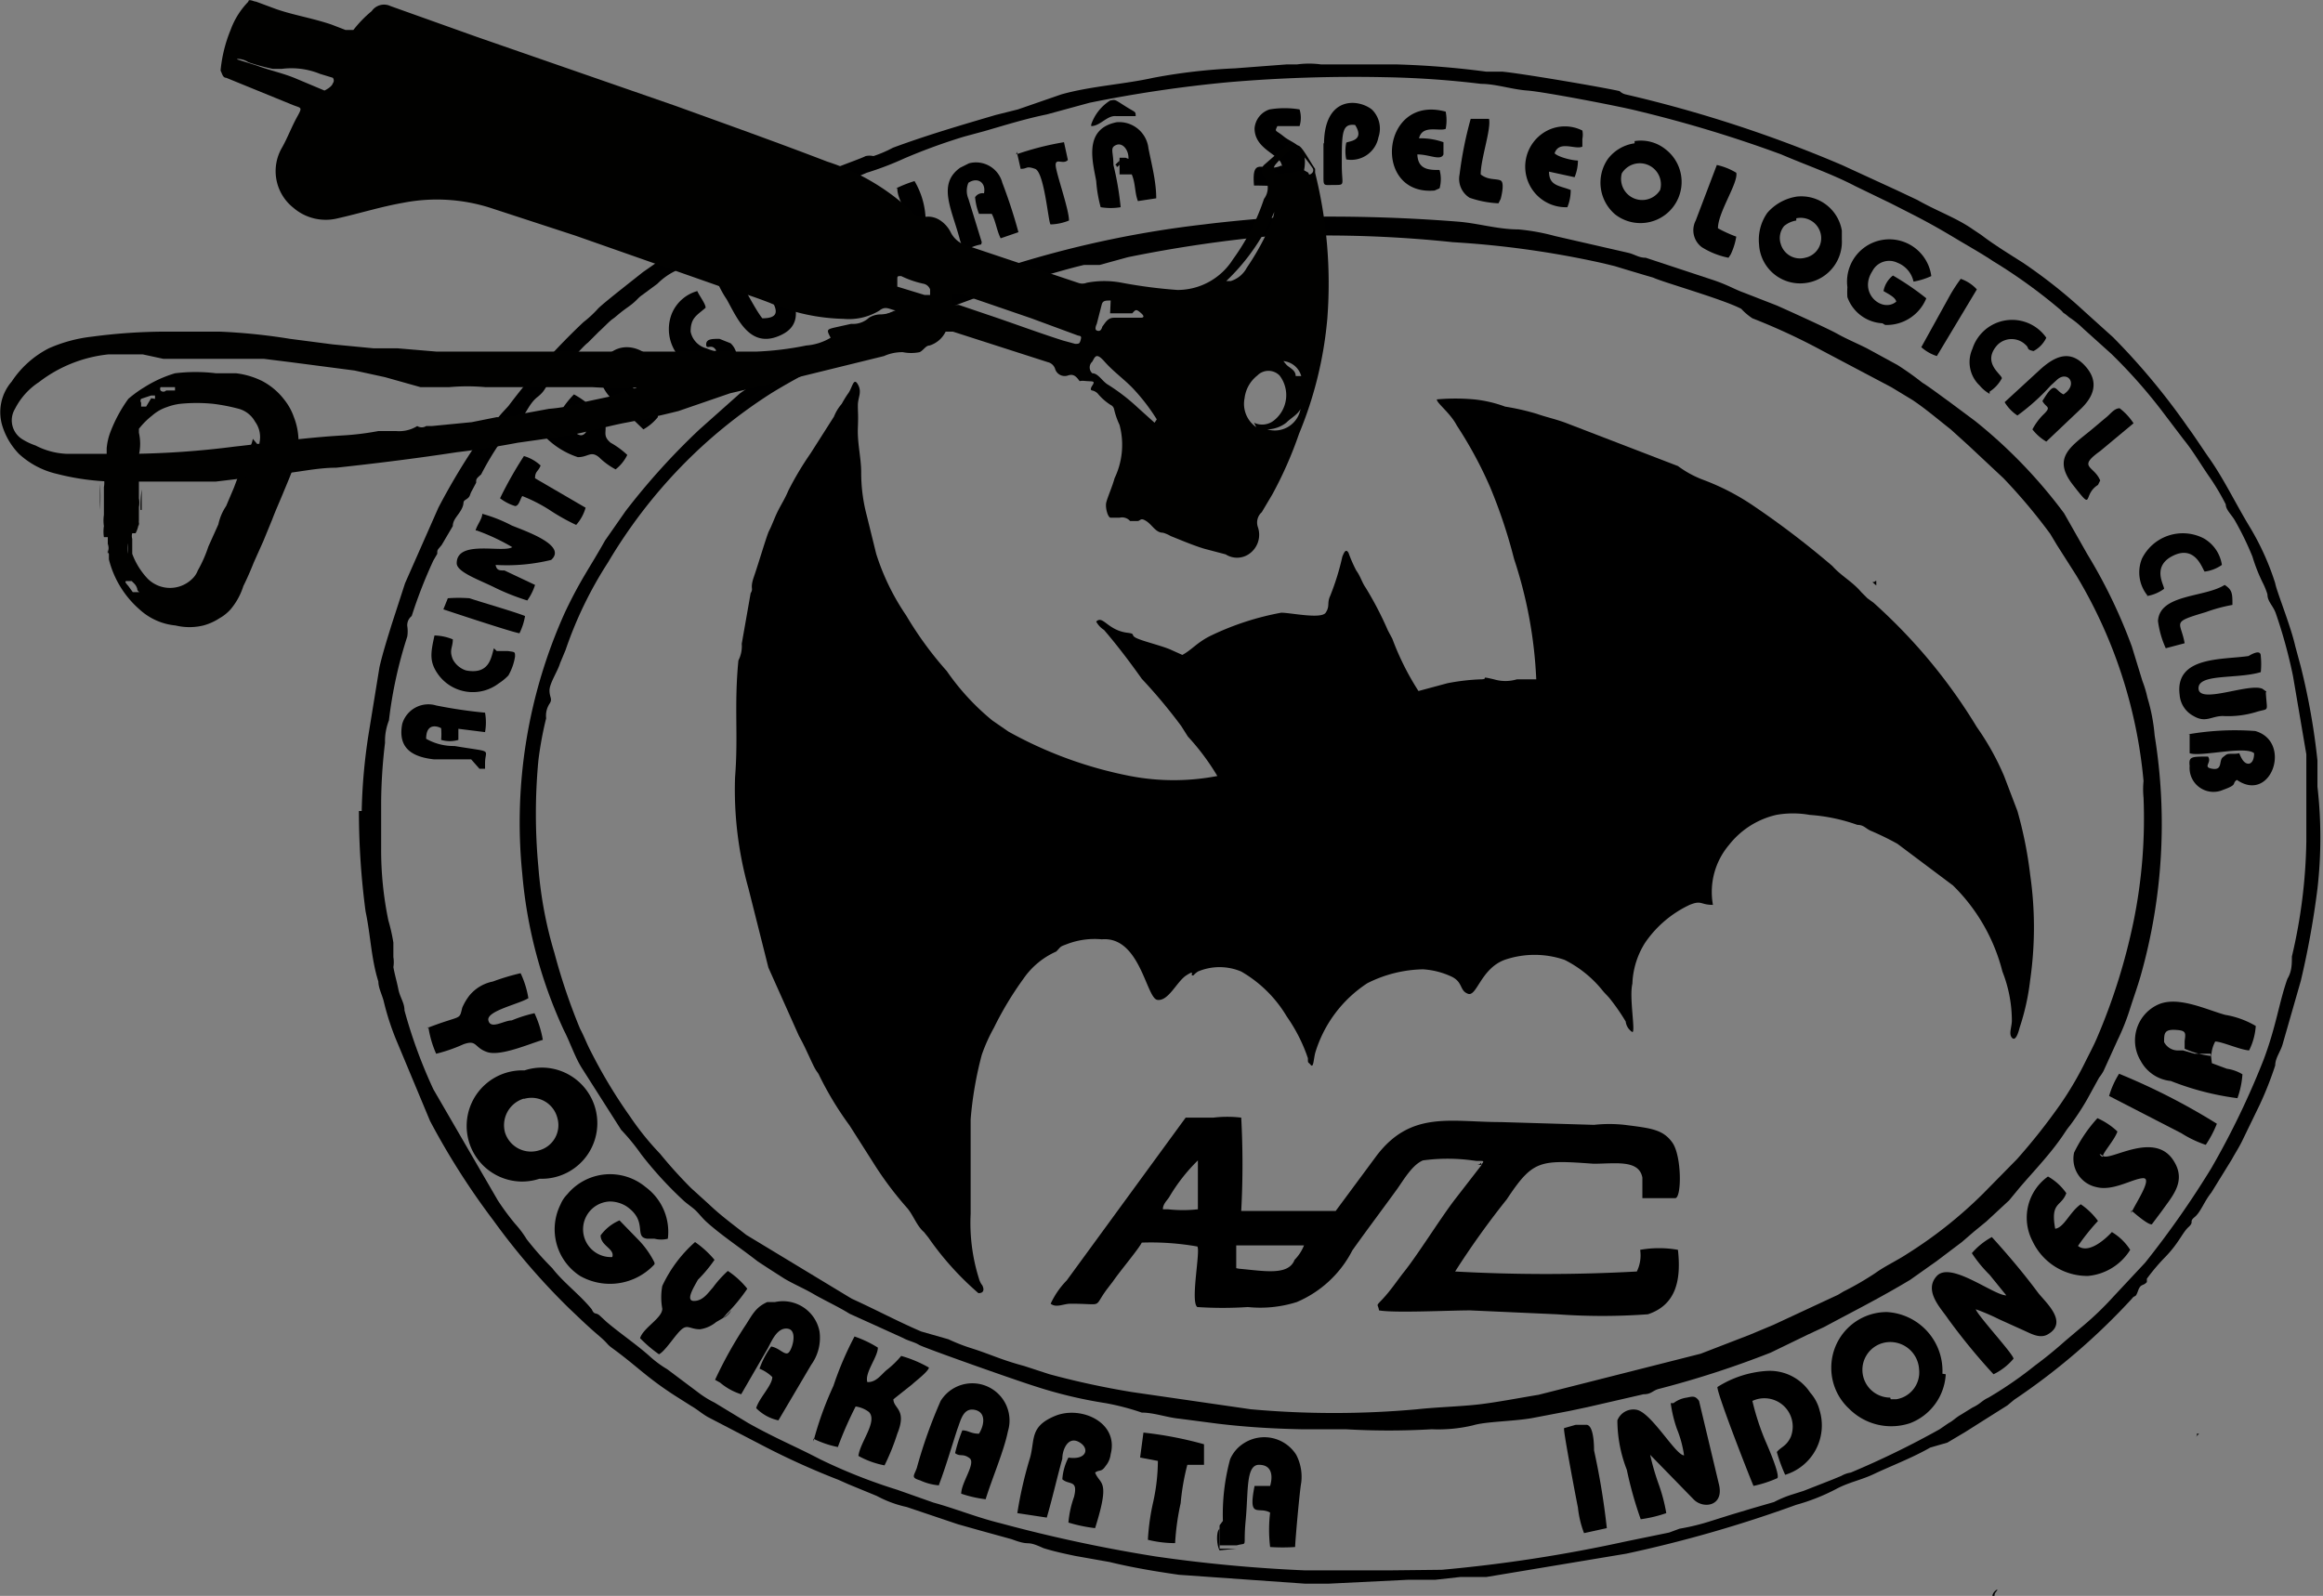 <svg id="Layer_1" data-name="Layer 1" xmlns="http://www.w3.org/2000/svg" viewBox="0 0 41.81 28.73"><rect x="0" y="0" width="41.81" height="28.73" fill="#808080" stroke="none"/><defs><style>.cls-1{fill:#010100;}.cls-2{fill:#eaeaea;}.cls-3{fill:#ececec;}.cls-4{fill:#ededee;}.cls-5{fill-rule:evenodd;}.cls-6{fill:none;}.cls-7{fill:#b2b2b2;}</style></defs><path class="cls-1" d="M1.79,11a.28.28,0,0,0,0-.18V10.7h0s-.06,0-.07,0a.67.67,0,0,1,0-.2.67.67,0,0,1,0-.2v-.5h0a.43.43,0,0,0,0-.16V9.5h.05V9.44a.15.15,0,0,0,0-.13h0V9.1a1.09,1.09,0,0,1,.07-.3,2.59,2.59,0,0,1,.32-.59A2.17,2.17,0,0,1,2.45,8,2.2,2.2,0,0,1,3,7.75a3.05,3.05,0,0,1,.74,0H4.1a1.43,1.43,0,0,1,.47.14,1.21,1.21,0,0,1,.4.34,1.05,1.05,0,0,1,.17.31,1.21,1.21,0,0,1,0,.88c-.06.17-.13.33-.2.5s-.13.3-.19.46l-.16.39-.17.38c-.06.15-.12.29-.19.43A1.21,1.21,0,0,1,4,12a.78.78,0,0,1-.2.16,1,1,0,0,1-.29.13,1.06,1.06,0,0,1-.5,0A1.11,1.11,0,0,1,2.36,12a1.76,1.76,0,0,1-.55-.9V11a.15.15,0,0,1,0-.13S1.78,10.93,1.79,11ZM4.52,9.07V9h0a.47.47,0,0,0-.08-.38.48.48,0,0,0-.29-.23,3.4,3.4,0,0,0-.46-.09,3,3,0,0,0-.6,0,1.05,1.05,0,0,0-.24.06.76.76,0,0,0-.26.15,1.36,1.36,0,0,0-.24.24v.07h0a.9.9,0,0,1,0,.4v.18h0a.21.21,0,0,1,0,.11.43.43,0,0,0,0,.16h0V10a.43.43,0,0,1,0,.16v.23a.5.5,0,0,1-.06.24H2.23a.17.17,0,0,0,0,.1V11h0a1.31,1.31,0,0,0,.28.45.57.57,0,0,0,.8,0,.4.4,0,0,0,.1-.15,2.35,2.35,0,0,0,.19-.43l.18-.4a.94.94,0,0,1,.14-.33l.14-.33.15-.4c0-.1.09-.2.12-.3a.45.45,0,0,0,.07-.18Zm-2.37,2h0a.43.43,0,0,1,0,.16h0V11a.61.61,0,0,0,0-.19v-.09h0V11a.16.16,0,0,1,0,.07Zm.49-2.86V8.15H2.57l-.18.06a.06.06,0,0,0,0,.07h0l0,.07h.09l.09-.15h0ZM1.79,9V9.1h0V9H2c-.09,0-.1,0-.12.09h0Zm.43,2.49H2.16c-.06,0-.08,0,0,.09h0l.08.11h.08c.08,0,0,0,0-.06h0a.21.21,0,0,0-.06-.1ZM3,8S3,8,2.91,8H2.74a.06.06,0,0,0,0,.06.07.07,0,0,0,.1,0H3S3,8.06,3,8ZM1.86,10.74h0v.12a.14.14,0,0,1,0,.09v.11h0v.15h0v-.09a0,0,0,0,0,0,0h0v-.33ZM2,9.45H1.79s-.09.07-.08.11a0,0,0,0,1,0,0h.06v0h.16Zm.35.91h0v.14h0a.09.09,0,0,0,0-.07v-.06h0Zm0-1.21h0V9h0V9h0Zm-.54,1.26h0v.09h0v-.09Zm-.16-.2a3.69,3.69,0,0,0,0-.47Zm.66-.63Zm.09.63V9.84h0A2.29,2.29,0,0,0,2.38,10.21Z" transform="translate(0.15 -1.03)"/><path class="cls-2" d="M21.37,9h0Z" transform="translate(0.15 -1.03)"/><path class="cls-2" d="M21.16,9.05h0Z" transform="translate(0.15 -1.03)"/><path class="cls-2" d="M21.05,9.1h0Z" transform="translate(0.15 -1.03)"/><path class="cls-3" d="M20.43,9.53Z" transform="translate(0.15 -1.03)"/><path class="cls-2" d="M21,9.14h0Z" transform="translate(0.15 -1.03)"/><path class="cls-2" d="M20.9,9.17Z" transform="translate(0.15 -1.03)"/><path class="cls-2" d="M20.8,9.23Z" transform="translate(0.15 -1.03)"/><path class="cls-2" d="M21,9.13Z" transform="translate(0.15 -1.03)"/><path class="cls-3" d="M21.3,9.18Z" transform="translate(0.15 -1.03)"/><path class="cls-4" d="M21.35,9.07Z" transform="translate(0.15 -1.03)"/><path class="cls-2" d="M21.43,9.65Z" transform="translate(0.15 -1.03)"/><path class="cls-5" d="M6.31,15.63a13.64,13.64,0,0,0,.12,1.81c.09.42.1.85.23,1.26,0,.12.07.24.1.37a4.71,4.71,0,0,0,.25.75l.58,1.39A13.21,13.21,0,0,0,8.73,23a12.22,12.22,0,0,0,1.37,1.59c.16.15.31.3.51.47s.15.16.26.24c.44.32.61.52,1.12.85l.3.19c.12.07.18.13.3.2l1,.52a13.61,13.61,0,0,0,1.35.61l.18.08.51.21a2.06,2.06,0,0,0,.54.2l.92.31.39.11.58.16c.37.14.22,0,.57.16.19.06.38.1.57.14l.62.11c.41.1.83.17,1.25.23l2.27.16h.42l1.43-.07h.49l.45-.05h.47L29.12,29a23.24,23.24,0,0,0,3.06-.88,3.62,3.62,0,0,0,.71-.28c.24-.13.45-.16.7-.28s.69-.29,1-.47L34.9,27l.32-.19.3-.19.46-.29.12-.1a11.86,11.86,0,0,0,2.12-1.82c.06-.08.06,0,.11-.14s.09-.08.16-.16h0l0-.06a3.62,3.62,0,0,1,.34-.4c.24-.25.3-.43.41-.53s0-.09.11-.18.17-.28.3-.44l.37-.6c.06-.11.12-.2.18-.32l.32-.66a6.15,6.15,0,0,0,.28-.71c0-.13.09-.24.13-.37l.33-1.15a15.61,15.61,0,0,0,.3-1.66,8.09,8.09,0,0,0,0-1.84v-.47a12.21,12.21,0,0,0-.3-1.69l-.1-.37c-.08-.36-.34-1-.36-1.13a4.72,4.72,0,0,0-.45-1c-.25-.41-.47-.87-.73-1.24-.14-.2-.26-.39-.4-.58A12.19,12.19,0,0,0,37.88,7.1l-.51-.46a9.32,9.32,0,0,0-1.11-.88c-.22-.14-.53-.33-.75-.5l-.15-.1c-.3-.21-.65-.33-1-.53l-.17-.08L34,4.46,33,4a23.27,23.27,0,0,0-3.89-1.27A.23.23,0,0,1,29,2.67c-.36-.08-1.78-.32-2.11-.35H26.6A15.58,15.58,0,0,0,25,2.19c-.57,0-.92,0-1.37,0a1.62,1.62,0,0,0-.44,0H23l-.92.07h0a10.34,10.34,0,0,0-1.47.17c-.54.12-1.13.15-1.66.3L18.17,3l-.4.1c-.61.18-1.23.36-1.85.59a2.17,2.17,0,0,1-.35.15.32.32,0,0,0-.14,0c-.14.07-.61.22-.86.36s-.45.19-.67.33l-.18.07c-.22.1-.45.18-.66.3l-.71.43-.07,0-.86.6c-.11.09-.73.57-.81.66a2,2,0,0,1-.26.24A12,12,0,0,0,9,8.34l-.12.13-.4.47a11.79,11.79,0,0,0-.74,1.23l-.6,1.36-.24.74c-.08.26-.16.51-.22.77l-.2,1.23a10.26,10.26,0,0,0-.12,1.36M24.89,29.3H23.33a26.69,26.69,0,0,1-2.68-.25,26.82,26.82,0,0,1-2.8-.6c-.41-.1-.8-.26-1.2-.37L16,27.85a9.8,9.8,0,0,1-1.39-.55c-.46-.24-.79-.37-1.29-.65l-.61-.37a1.75,1.75,0,0,1-.29-.18l-.56-.42a1.94,1.94,0,0,1-.29-.21c-.24-.22-.54-.42-.8-.64l-.13-.12c-.07-.06-.09,0-.14-.11-.22-.27-.51-.48-.71-.74a5.7,5.7,0,0,1-.46-.52,1.86,1.86,0,0,0-.21-.28,4.56,4.56,0,0,1-.31-.42l-1.16-2a8.94,8.94,0,0,1-.52-1.42c0-.14-.08-.23-.11-.38s-.06-.24-.09-.4a.54.54,0,0,0,0-.18V18a3.24,3.24,0,0,0-.09-.4,6.21,6.21,0,0,1-.13-1.29v-.84a9.45,9.45,0,0,1,.07-1.07A1,1,0,0,1,6.85,14a7.83,7.83,0,0,1,.33-1.51.61.61,0,0,0,0-.19.21.21,0,0,1,.08-.18,8.63,8.63,0,0,1,.39-1L7.72,11c0-.08,0-.06.08-.16L8,10.5c0-.12.1-.19.16-.31s0-.12.08-.17.06-.08.1-.15l.08-.15c0-.07,0-.07.09-.15A5.25,5.25,0,0,1,8.85,9,.4.4,0,0,1,9,8.87l.21-.27c.11-.13.17-.31.31-.42s.13-.16.21-.25a2.73,2.73,0,0,0,.23-.25c.06-.08,0,0,.11-.11s.29-.32.36-.37L10.63,7c.08-.07.19-.19.25-.23s.1-.09.27-.21.17-.16.26-.22l.27-.2A1.19,1.19,0,0,1,12,5.91l.28-.19a18.3,18.3,0,0,1,1.85-1c.13,0,.22-.11.32-.15l1-.43a5.6,5.6,0,0,0,.68-.26,10.55,10.55,0,0,1,1.07-.39l.37-.1c.38-.11.73-.22,1.12-.3l.77-.21a23.54,23.54,0,0,1,2.5-.37,26.57,26.57,0,0,1,2.82-.09,16.76,16.76,0,0,1,1.73.12c.26,0,.55.1.83.12s1.65.28,2,.37a23,23,0,0,1,2.57.78c.44.19.91.35,1.33.57l.64.31c.51.26.7.35,1.23.67.22.13.43.25.61.37a9.6,9.6,0,0,1,1.23.89c.08.09,0,0,.14.12a1.71,1.71,0,0,1,.26.21l.5.45a9.35,9.35,0,0,1,.89,1l.41.54c.18.22.32.47.49.71a4.25,4.25,0,0,1,.27.46c0,.1.11.19.17.3a5.38,5.38,0,0,1,.31.64,3.07,3.07,0,0,0,.2.5,1.34,1.34,0,0,1,.07.18c0,.13.1.2.15.34a9,9,0,0,1,.31,1.13l.24,1.41v1.57a9.62,9.62,0,0,1-.26,2.07c0,.13,0,.27-.08.4-.15.42-.2.85-.43,1.46a14.56,14.56,0,0,1-.94,1.95,16.7,16.7,0,0,1-1.19,1.7l-.57.61a5.58,5.58,0,0,1-.61.58l-.26.22c-.18.16-.35.3-.54.44a7,7,0,0,1-.84.58c-.13.06-.14.11-.29.18l-.21.13c-.09.05-.14.11-.22.15l-.16.11a15.76,15.76,0,0,1-1.6.78.49.49,0,0,0-.17.06l-.17.07-.51.2-.19.06a2,2,0,0,0-.34.14l-.38.11L31,28.3l-.35.11a4,4,0,0,1-.57.14l-.19.07-.78.16a26.46,26.46,0,0,1-3.31.51Z" transform="translate(0.15 -1.03)"/><path class="cls-5" d="M23,4.94c-.26,0-1.09.08-1.48.13a18.65,18.65,0,0,0-3.32.69l-.3.11a.46.46,0,0,0-.29.07l-2.28.94a12.8,12.8,0,0,0-2.16,1.23l-.73.65a12.34,12.34,0,0,0-1.33,1.47l-.37.53c-.28.5-.44.7-.72,1.29a9.19,9.19,0,0,0-.77,4.71A8.39,8.39,0,0,0,10,19.58c.11.21.2.49.33.69l.7,1.1a3.83,3.83,0,0,1,.36.44,6.79,6.79,0,0,0,.77.84c.08.07.16.12.22.18s.12.14.2.21c.27.24.59.45.91.7l.23.15.25.16c.17.1.36.18.53.28s.45.23.64.35l.42.19.55.25c.09.05.2.07.28.12s1.69.62,2.07.74a8.08,8.08,0,0,0,1.29.31,4.42,4.42,0,0,1,.65.17c.22,0,.46.09.68.11l.69.09c.5.06,1,.09,1.5.1h.8a13.36,13.36,0,0,0,1.55,0,2.69,2.69,0,0,0,.74-.07c.23-.07.71-.07,1.06-.13l.68-.13.33-.07,1-.23c.15,0,.16-.07.29-.1a17.29,17.29,0,0,0,2-.65l.68-.33.28-.13c.52-.28,1-.52,1.55-.85l.24-.17.24-.17.45-.34.22-.19.22-.18.41-.38.19-.23c.23-.27.51-.56.73-.87.06-.08.11-.17.17-.24a4.76,4.76,0,0,0,.31-.47l.22-.4a.83.83,0,0,0,.08-.12l.25-.55a4.12,4.12,0,0,0,.23-.58c.06-.19.13-.38.19-.59a10,10,0,0,0,.25-4.32,3.26,3.26,0,0,0-.13-.68,2,2,0,0,0-.09-.3l-.19-.62a9.39,9.39,0,0,0-.8-1.66L37,10.27A9,9,0,0,0,35.4,8.61l-.47-.35c-.14-.1-.35-.26-.48-.34A5.27,5.27,0,0,0,34,7.6l-.55-.3c-.18-.09-.37-.17-.53-.26s-.82-.39-1.09-.51l-.59-.23c-.17-.06-.29-.14-.56-.23l-1.21-.4c-.13,0-.19-.06-.32-.09l-1.31-.3a3.82,3.82,0,0,0-.66-.12c-.37,0-.72-.11-1.09-.14A29.29,29.29,0,0,0,23,4.94m-.16.33h.68A21.94,21.94,0,0,1,26,5.39a17,17,0,0,1,2.66.37l.25.06.23.07.47.14c.17.08,1.26.39,1.58.56a1.06,1.06,0,0,0,.2.17,11.28,11.28,0,0,1,1.27.59L33.89,8l.38.23c.24.16.46.35.69.53l.32.29.63.59a10.1,10.1,0,0,1,.84,1l.12.2.35.55a8.7,8.7,0,0,1,1.21,3.7,1.5,1.5,0,0,0,0,.3,9.25,9.25,0,0,1-.18,2.23,10.9,10.9,0,0,1-.66,2.1c-.06.14-.13.27-.2.41a6,6,0,0,1-.45.77,10.84,10.84,0,0,1-.79,1l-.61.62a7.87,7.87,0,0,1-1.36,1.08c-.18.12-.4.22-.58.35a5.3,5.3,0,0,1-.57.33l-.1.06-1.16.54-.43.18-.88.34-2.92.74c-.31.05-.72.13-1.05.17s-.76.05-1.13.09a16.7,16.7,0,0,1-3,0l-2.14-.31a15,15,0,0,1-1.48-.32l-.46-.15c-.41-.11-.58-.2-.92-.31a3.34,3.34,0,0,1-.44-.17L16.43,25c-.42-.18-.83-.4-1.25-.59l-1.9-1.15c-.24-.19-.45-.34-.67-.55l-.32-.29a8.24,8.24,0,0,1-.56-.62,5,5,0,0,1-.54-.67,9.16,9.16,0,0,1-.7-1.16c-.08-.15-.12-.27-.2-.42a10.88,10.88,0,0,1-.46-1.36,7.31,7.31,0,0,1-.29-1.55,10.26,10.26,0,0,1,0-1.92,6.36,6.36,0,0,1,.14-.76.39.39,0,0,1,.06-.26c.06-.09,0-.11,0-.24s.15-.35.19-.49l.1-.24a7.11,7.11,0,0,1,.76-1.57A9.25,9.25,0,0,1,12.1,9.44a9,9,0,0,1,1.63-1.33c.57-.35,1-.54,1.52-.82.36-.18.75-.36,1.11-.51l1-.37c.51-.18,1.52-.5,2-.61h.28l.51-.14a24,24,0,0,1,2.68-.39Z" transform="translate(0.15 -1.03)"/><path class="cls-5" d="M26.43,21.93h.08c.08,0,0,.05,0,.08l-.48.62c-.26.34-.67,1-.92,1.31-.11.14-.23.32-.37.47s-.09.08-.07.21c.27.05,1.28,0,1.64,0l1.56.07a11.22,11.22,0,0,0,1.64,0c.51-.17.6-.62.54-1.16a1.94,1.94,0,0,0-.68,0,.66.66,0,0,1-.06.39,29.72,29.72,0,0,1-3.27,0,14.93,14.93,0,0,1,.93-1.3c.47-.71.59-.71,1.56-.64.39,0,.82-.08.88.25v.37H30c.12,0,.12-.76-.05-1s-.39-.26-.86-.32a2.53,2.53,0,0,0-.55,0l-1.68-.05c-.9,0-1.61-.21-2.23.6l-.74,1h-1.7a15.67,15.67,0,0,0,0-1.68,2.09,2.09,0,0,0-.5,0h-.5l-2.14,2.93a1.5,1.5,0,0,0-.29.42c.1.08.23,0,.36,0,.62,0,.39.09.66-.27l.1-.13c.13-.19.46-.58.52-.7a4.81,4.81,0,0,1,1,.07c.06.08-.13,1,0,1.09a6.91,6.91,0,0,0,.91,0,2.17,2.17,0,0,0,.88-.09,2,2,0,0,0,1-.93c.27-.38.55-.75.81-1.11.12-.17.27-.43.46-.51a3.3,3.3,0,0,1,.89,0m-5.57.88c0-.1.08-.16.12-.23a3.18,3.18,0,0,1,.51-.65v.88a2.44,2.44,0,0,1-.54,0Zm1.32,1.06v-.41h1.22a.78.78,0,0,1-.17.26c-.11.29-.55.2-1,.16Z" transform="translate(0.15 -1.03)"/><path class="cls-5" d="M35.34,23.59a2.37,2.37,0,0,0,.32.39l.3.37c-.23,0-1-.62-1.25-.35s.09.6.2.77a11.17,11.17,0,0,0,.82,1,1.09,1.09,0,0,0,.36-.28c0-.08-.64-.77-.68-.89a3.79,3.79,0,0,1,.42.18l.42.19c.14.06.31.17.46.08.38-.22-.06-.59-.18-.75-.26-.35-.54-.68-.83-1a1.28,1.28,0,0,0-.36.29" transform="translate(0.15 -1.03)"/><path class="cls-5" d="M34.81,25.76a1.06,1.06,0,0,0-1-1.11h0a1,1,0,0,0-1,1,1,1,0,0,0,.32.74,1.07,1.07,0,0,0,1.1.26,1,1,0,0,0,.64-.88m-1,.42a.5.5,0,0,1,0-1,.52.52,0,0,1,.52.49.49.49,0,0,1-.41.54h-.1Z" transform="translate(0.15 -1.03)"/><path class="cls-5" d="M11.63,23.76a1.6,1.6,0,0,0-.28-.4L11,23a.82.82,0,0,0-.34.27c0,.19.26.24.21.39a.5.5,0,0,1-.05-1,.56.56,0,0,1,.31.09c.39.27.12.55.37.58h.13a.49.49,0,0,0,.24,0,1,1,0,0,0-.4-.93,1,1,0,0,0-1.41.13.57.57,0,0,0-.12.18A1,1,0,0,0,10.29,24a1.09,1.09,0,0,0,1.34-.21" transform="translate(0.15 -1.03)"/><path class="cls-5" d="M29.92,26.29a2.37,2.37,0,0,0,.11.46,2,2,0,0,1,.13.48c-.15,0-.58-.76-.85-.82a.31.31,0,0,0-.35.19,2.47,2.47,0,0,0,.17.89,6.92,6.92,0,0,0,.25.89,2.37,2.37,0,0,0,.46-.11,3,3,0,0,0-.14-.53,4.44,4.44,0,0,1-.15-.52l.78.8c.17.18.55.13.46-.26l-.36-1.51c-.07-.1-.12-.08-.22-.06a.51.51,0,0,0-.24.1" transform="translate(0.15 -1.03)"/><path class="cls-5" d="M9.29,20.3a1,1,0,0,0-.08,2,1,1,0,0,0,.35-.05,1,1,0,0,0,.08-2,1,1,0,0,0-.35.05m0,.51a.48.48,0,0,1,.59.34.47.47,0,0,1-.33.59.49.49,0,0,1-.61-.32.5.5,0,0,1,.33-.61h0Z" transform="translate(0.15 -1.03)"/><path class="cls-5" d="M39.64,20,39.35,20l-.21-.06h-.07a.28.28,0,0,1-.27-.15c0-.15,0-.23.2-.22s.19.05.17.2v.14a1.55,1.55,0,0,0,.48.13.59.59,0,0,1,.07-.26c.12,0,.45.15.61.16a1.16,1.16,0,0,0,.12-.44,1.59,1.59,0,0,0-.55-.2c-.36-.1-.88-.36-1.24-.17a.71.71,0,0,0-.28,1,.69.69,0,0,0,.54.36,5,5,0,0,0,1.2.31,1.57,1.57,0,0,0,.09-.43.73.73,0,0,0-.28-.1l-.27-.1" transform="translate(0.15 -1.03)"/><path class="cls-5" d="M30.76,26c0,.14.58,1.62.65,1.78a2.16,2.16,0,0,0,.43-.14c.05-.07-.19-.61-.22-.68a4.52,4.52,0,0,1-.23-.71.51.51,0,0,1,.69.65c-.08.17-.18.18-.25.27a2.86,2.86,0,0,0,.15.41.93.93,0,0,0,.62-1.16.76.76,0,0,0-.17-.32.87.87,0,0,0-.78-.39,1.88,1.88,0,0,0-.89.29" transform="translate(0.15 -1.03)"/><path class="cls-5" d="M14.49,26.93a1.76,1.76,0,0,0,.44.15,6.73,6.73,0,0,1,.32-.73.51.51,0,0,1,.24.1c.16.17-.16.54-.19.79a1.56,1.56,0,0,0,.47.17,4,4,0,0,0,.23-.57c.18-.44-.07-.45-.07-.62l.34-.27c.05-.05.28-.22.3-.3a2.21,2.21,0,0,0-.5-.21,1.66,1.66,0,0,1-.27.26c-.1.09-.19.22-.34.21-.05-.17.19-.45.19-.62a2,2,0,0,0-.42-.2,5.81,5.81,0,0,0-.38.89,6,6,0,0,0-.36,1" transform="translate(0.15 -1.03)"/><path class="cls-5" d="M18.69,28.35c.1-.34.18-.7.28-1.06,0-.16.1-.41.3-.3s.14.33-.19.28a1,1,0,0,0-.11.39c.12.11.29,0,.21.32a1.8,1.8,0,0,0-.1.46,2.73,2.73,0,0,0,.48.1c.28-.89.09-.77,0-1,.08-.06.11,0,.19-.12a.4.4,0,0,0,.09-.21c.15-.58-.54-.88-1-.69s-.36.42-.45.75a7.27,7.27,0,0,0-.23,1Z" transform="translate(0.15 -1.03)"/><path class="cls-5" d="M12.81,25.92a1.09,1.09,0,0,0,.38.21h0l.48-.83c.07-.13.17-.38.36-.35s.07.41,0,.44-.15-.09-.3-.12a1.53,1.53,0,0,0-.21.4.7.7,0,0,1,.23.15c0,.15-.24.38-.29.56a.79.79,0,0,0,.4.22l.59-1A.83.83,0,0,0,14.6,25a.67.67,0,0,0-.8-.53l-.14,0c-.2.09-.26.21-.38.4a7.52,7.52,0,0,0-.56,1" transform="translate(0.15 -1.03)"/><path class="cls-5" d="M16.75,27.76c.12-.32.22-.66.33-1,.06-.15.1-.39.31-.35s.18.27.08.43c-.15,0-.19-.06-.3-.06a2.8,2.8,0,0,0-.13.41c.09.07.14,0,.26.09s-.15.44-.15.64a2.16,2.16,0,0,0,.44.1c.11-.36.33-.87.4-1.22a.67.67,0,0,0-1.21-.55,8.7,8.7,0,0,0-.43,1.21c-.05.14-.11.17.06.22a1,1,0,0,0,.34.09" transform="translate(0.15 -1.03)"/><path class="cls-5" d="M21.8,28.49v.36h.31c.21-.06.11.07.16-.45s0-1,.24-1,.25.21.2.38h-.28c-.12.61.07.36.28.48a2.57,2.57,0,0,0,0,.62,3.38,3.38,0,0,0,.45,0c0-.09.08-1,.11-1.16a.86.86,0,0,0-.09-.5.68.68,0,0,0-.94-.21.64.64,0,0,0-.25.29,3.79,3.79,0,0,0-.13,1.11" transform="translate(0.15 -1.03)"/><path class="cls-5" d="M37.43,24a1,1,0,0,0,.76-.47,1,1,0,0,0-.33-.32s-.38.43-.61.25a3.94,3.94,0,0,1,.36-.45,1.26,1.26,0,0,0-.31-.3c-.2.14-.3.42-.46.44-.09-.49.11-.39.2-.64a1,1,0,0,0-.33-.3.91.91,0,0,0-.28,1.16,1.09,1.09,0,0,0,1,.63" transform="translate(0.15 -1.03)"/><path class="cls-5" d="M38.21,22.82s.3.27.37.25l.18-.24c.19-.27.44-.53.22-.89-.34-.57-1.15,0-1.28-.1s0,.06,0,0,.21-.29.26-.44a1.26,1.26,0,0,0-.36-.24,2.61,2.61,0,0,0-.42.62.52.52,0,0,0,.4.62h0c.3.08.65-.15.84-.16s-.16.49-.21.63" transform="translate(0.15 -1.03)"/><path class="cls-5" d="M12.86,24.76l.07-.08h0a3.16,3.16,0,0,0,.37-.45,1.52,1.52,0,0,0-.35-.32,1.93,1.93,0,0,0-.27.3c-.09.1-.18.24-.34.24s0-.25.07-.38a2.6,2.6,0,0,0,.3-.36,1.78,1.78,0,0,0-.35-.32,2.41,2.41,0,0,0-.59.79,1.13,1.13,0,0,0,0,.41c0,.17-.34.34-.4.53a2.37,2.37,0,0,0,.34.29c.11-.05.3-.36.41-.45s.15,0,.33,0a.59.59,0,0,0,.29-.13" transform="translate(0.15 -1.03)"/><path class="cls-5" d="M7.56,19.52A1.88,1.88,0,0,0,7.7,20a2.84,2.84,0,0,0,.49-.17c.25-.09.19.06.43.14s.76-.15,1-.22a1.92,1.92,0,0,0-.15-.48,2.41,2.41,0,0,0-.41.13c-.14,0-.38.17-.42,0s.54-.29.72-.4a1.69,1.69,0,0,0-.14-.45,4.13,4.13,0,0,0-.5.15.73.73,0,0,0-.42.25,1,1,0,0,0-.13.22c-.06.24,0,.12-.64.37" transform="translate(0.15 -1.03)"/><path class="cls-5" d="M33.78,6.88a.77.77,0,0,0,.74-.48,4.89,4.89,0,0,0-.6-.41.46.46,0,0,0-.17.28c.1.06.21.11.23.19-.25.21-.69-.15-.43-.55A.34.34,0,0,1,34,5.76a.47.47,0,0,1,.29.34A1.3,1.3,0,0,0,34.61,6a.76.76,0,0,0-1.51.2,1.21,1.21,0,0,0,0,.18.71.71,0,0,0,.63.47" transform="translate(0.15 -1.03)"/><path class="cls-5" d="M29.27,3.61a.73.73,0,0,0-.48.28.75.75,0,0,0,.13,1,.74.74,0,0,0,.91-1.17.71.71,0,0,0-.56-.15m.46.88a.38.38,0,0,1-.69-.3.38.38,0,0,1,.69.3Z" transform="translate(0.15 -1.03)"/><path class="cls-5" d="M32.13,4.58a.88.88,0,0,0-.47.28.84.84,0,0,0-.15.57.74.74,0,0,0,.79.7A.75.75,0,0,0,33,5.34l0-.16a.74.74,0,0,0-.82-.61h0m0,.39a.37.37,0,0,1,.44.28.36.36,0,0,1-.28.43.36.36,0,0,1-.44-.25.34.34,0,0,1,.06-.32A.45.45,0,0,1,32.18,5Z" transform="translate(0.15 -1.03)"/><path class="cls-5" d="M8.43,10.58a3.73,3.73,0,0,1,.64.3c-.17.11-1-.14-1,.29,0,.16.41.3.69.44a4.12,4.12,0,0,0,.58.23,1,1,0,0,0,.14-.28l-.55-.26c-.09,0-.14,0-.16-.1a3.36,3.36,0,0,0,1-.09c.29-.26-.44-.51-.71-.62a2.66,2.66,0,0,0-.53-.21c0,.09-.1.21-.12.3" transform="translate(0.15 -1.03)"/><path class="cls-5" d="M39.26,14.25v.34c.2.07,1-.14,1.16,0,0,.22-.14.24-.22.1s0-.09-.14-.09-.12,0-.2.06,0,.24-.19.21,0-.11-.08-.22c-.3,0-.35,0-.33.17a.43.43,0,0,0,.6.43c.28-.1.15-.11.25-.18.62.43,1-.69.33-.88a4.92,4.92,0,0,0-1.21.06" transform="translate(0.15 -1.03)"/><path class="cls-5" d="M14.69,5.76h0V5.7c0-.06,0,0,.07.08s.54.5.77.46c.41-.08-.22-.87-.42-1.41-.15,0-.18.09-.31.15.06.18.28.5.31.67-.22-.1-.53-.53-.8-.48a.22.22,0,0,0-.17.24c0,.13.45.94.54,1.18A1.2,1.2,0,0,0,15,6.46a1.43,1.43,0,0,0-.14-.34A1,1,0,0,0,14.78,6a.4.4,0,0,1-.09-.21" transform="translate(0.15 -1.03)"/><path class="cls-5" d="M21.18,27.4h.34s0-.34,0-.37a6.77,6.77,0,0,0-1.09-.21l-.06.45.32.06a3.53,3.53,0,0,1-.08.72,4.07,4.07,0,0,0-.1.7,2.05,2.05,0,0,0,.49.06,4.45,4.45,0,0,1,.1-.72,4.16,4.16,0,0,1,.12-.69" transform="translate(0.15 -1.03)"/><path class="cls-5" d="M40.57,13.43c-.24-.11-1.13.28-1.15,0s.69-.17,1.12-.3a1.41,1.41,0,0,0,0-.29c0-.11-.12-.06-.22,0-.47.07-1.33,0-1.24.7a.47.47,0,0,0,.25.38c.22.13.32,0,.53,0a1.73,1.73,0,0,0,.59-.07c.22-.07.21,0,.19-.23s0-.08,0-.14" transform="translate(0.15 -1.03)"/><path class="cls-5" d="M35.93,8.27a.76.76,0,0,0,.23.24,3.86,3.86,0,0,0,.6-.54l.12-.11c.19-.16.38.09.11.27-.16-.07-.14-.28-.38.12.07.13.18.09,0,.26a1.14,1.14,0,0,0-.18.25.88.88,0,0,0,.25.22l.59-.56c.21-.19.4-.47.12-.79s-.56-.19-.84.07Z" transform="translate(0.15 -1.03)"/><path class="cls-5" d="M8.48,14.87h.1v-.1c0-.27.17-.19-.55-.31a1,1,0,0,1-.51-.13c0-.33.26-.2.27-.19a1.28,1.28,0,0,1,0,.21.55.55,0,0,0,.31,0v-.2l.48.06a1,1,0,0,0,0-.35,8.48,8.48,0,0,1-.88-.13.49.49,0,0,0-.61.33v0c-.09.46.21.6.57.64h.67" transform="translate(0.15 -1.03)"/><path class="cls-5" d="M20.11,3.87H20v.3h.22c.07.17.05.32.11.48l.33-.05c0-.3-.08-.6-.14-.9a.53.53,0,0,0-.57-.47c-.61.12-.43.72-.37,1.06a2.43,2.43,0,0,0,.08.47,1.09,1.09,0,0,0,.36,0A5.43,5.43,0,0,0,19.89,4c0-.24-.07-.31.05-.36s.23.1.22.25Z" transform="translate(0.15 -1.03)"/><path class="cls-5" d="M17.52,5.39l-.24-.78a.37.37,0,0,1,0-.29c.17-.11.32,0,.28.19a.16.16,0,0,0-.16.07,1.09,1.09,0,0,0,.07.3h.23c.07.13.09.3.16.44l.32-.11a9.24,9.24,0,0,0-.29-.89.49.49,0,0,0-.6-.35l-.16.08c-.42.3-.14.76,0,1.31.09.27.1.12.38.07" transform="translate(0.15 -1.03)"/><path class="cls-5" d="M11.43,8.76a.92.92,0,0,0,.26-.22V8.48l-.59-.62c-.11-.12-.07-.19,0-.28a.22.22,0,0,1,.21.11c0,.12,0,.11-.09.21a.63.63,0,0,0,.21.22c.11-.08.13-.2.27,0a1.25,1.25,0,0,0,.23.23,1.21,1.21,0,0,0,.24-.21,4.07,4.07,0,0,0-.55-.62c-.61-.63-1.32.12-.77.68Z" transform="translate(0.15 -1.03)"/><path class="cls-5" d="M13.34,5.76c.19.49.81,1,.23,1-.16-.2-.45-.81-.54-.89s-.19.11-.3.16a1.79,1.79,0,0,0,.2.39c.2.36.43.92,1,.63s0-1-.25-1.51a.51.51,0,0,0-.31.19" transform="translate(0.15 -1.03)"/><path class="cls-5" d="M23.67,3.61V4.2c0,.19,0,.16.2.16S24,4.36,24,4c0-.58,0-.75.24-.72.19.3-.14.29-.16.32a.76.76,0,0,0,0,.3.5.5,0,0,0,.58-.4A.48.48,0,0,0,24.54,3c-.26-.2-.85-.23-.86.61" transform="translate(0.15 -1.03)"/><path class="cls-5" d="M37.81,20.76l1.3.67a2,2,0,0,0,.44.21,2,2,0,0,0,.2-.38,11.67,11.67,0,0,0-1.76-.9,1.59,1.59,0,0,0-.18.4" transform="translate(0.15 -1.03)"/><path class="cls-5" d="M28.06,4.76a.81.81,0,0,0,.06-.31c-.2-.08-.39-.07-.39-.33l.46.1a.8.8,0,0,0,.06-.3c-.1,0-.35-.06-.42-.13.08-.24.37-.06.5-.12V3.53a.38.38,0,0,0,0-.15.7.7,0,0,0-.63,0,.73.73,0,0,0,.36,1.38" transform="translate(0.15 -1.03)"/><path class="cls-5" d="M28,26.76c0,.1.2,1.16.25,1.41a1.82,1.82,0,0,0,.11.46l.41-.09a13.18,13.18,0,0,0-.23-1.4c0-.06,0-.44-.13-.46h-.2l-.21.06" transform="translate(0.15 -1.03)"/><path class="cls-5" d="M25.76,4.42a.62.62,0,0,0,0-.33c-.18,0-.39,0-.4-.28.22,0,.42.12.47,0V3.59a1.22,1.22,0,0,0-.38-.07h-.06c.06-.25.36-.12.48-.17a.81.81,0,0,0,0-.31c-1.17-.32-1.33,1.52-.2,1.42" transform="translate(0.15 -1.03)"/><path class="cls-5" d="M10,8.36c0,.09.17.16.24.22s.24.14.14.25-.21-.07-.29-.07a1.27,1.27,0,0,0-.27-.18l-.2.27a1.47,1.47,0,0,0,.63.41c.19,0,.23-.12.38,0a1.29,1.29,0,0,0,.3.22.75.75,0,0,0,.21-.26A1.49,1.49,0,0,0,10.84,9c-.24-.2.12-.27-.36-.66a1.61,1.61,0,0,0-.3-.21,1.71,1.71,0,0,0-.21.26" transform="translate(0.15 -1.03)"/><path class="cls-5" d="M16,4.42c0,.28.34.56,0,.63a1.86,1.86,0,0,1-.24-.54.73.73,0,0,0-.34.14,1.32,1.32,0,0,0,.35.67c.08.07.15.06.27.09a2.44,2.44,0,0,0,.19.44h.06l.27-.09a1.82,1.82,0,0,0-.14-.39c-.07-.17.05-.16.09-.35a1.43,1.43,0,0,0-.2-.73,2.26,2.26,0,0,0-.33.13" transform="translate(0.15 -1.03)"/><path class="cls-5" d="M22.93,4c-.3.17-.56-.21-.51.37.41,0,.86.07.91-.33s-.21-.42-.37-.55-.17-.08-.12-.19h.4a.51.51,0,0,0,0-.3,1.63,1.63,0,0,0-.54,0,.39.39,0,0,0-.27.34c0,.4.5.47.49.69" transform="translate(0.15 -1.03)"/><path class="cls-5" d="M13.21,7.66c-.08,0-.07,0-.16,0,0-.23.11,0,.06-.24A.36.36,0,0,0,13,7.21l-.2-.08c-.13,0-.24,0-.24.1s.08,0,.15.07,0,.06-.15,0A.39.39,0,0,1,12.28,7c0-.25.11-.29.27-.43,0-.07-.11-.21-.15-.3a.7.7,0,0,0-.46.41.76.76,0,0,0,.48,1,.58.58,0,0,0,.19,0h.16c.06,0,.36.23.44,0" transform="translate(0.15 -1.03)"/><path class="cls-5" d="M35.66,8.08a.64.64,0,0,0,.22-.24c0-.07-.37-.28-.08-.6a.36.36,0,0,1,.51,0h0c.07.06,0,.08.14.11a.53.53,0,0,0,.23-.24.75.75,0,0,0-1.33.2.58.58,0,0,0,.13.66.65.65,0,0,0,.18.15" transform="translate(0.15 -1.03)"/><path class="cls-5" d="M38.49,11.76a.71.71,0,0,0,.31-.13c0-.07-.23-.41.17-.6s.52.25.56.29a.69.69,0,0,0,.31-.12.66.66,0,0,0-.33-.48.82.82,0,0,0-1.11.37h0a.66.66,0,0,0,.1.66" transform="translate(0.15 -1.03)"/><path class="cls-5" d="M8.74,12.7c-.05.15-.07.48-.5.4A.41.41,0,0,1,8,12.9c-.07-.17,0-.21,0-.36a.93.93,0,0,0-.33-.07c-.07.32-.1.48.08.72a.77.77,0,0,0,1.08.14A.93.93,0,0,0,9,13.19a1,1,0,0,0,.12-.34c0-.09,0-.08-.13-.1h-.2" transform="translate(0.15 -1.03)"/><path class="cls-5" d="M8.85,10a.87.87,0,0,0,.27.14c.07,0,.09-.12.13-.18a2.82,2.82,0,0,1,.49.25,3.72,3.72,0,0,0,.48.27.79.79,0,0,0,.17-.31l-.91-.53c0-.13.06-.12.1-.23a.75.75,0,0,0-.3-.17,7.07,7.07,0,0,0-.43.76" transform="translate(0.15 -1.03)"/><path class="cls-5" d="M18.15,3.76l.07.31c.13,0,.09-.06.26,0s.24,1,.28,1A.94.94,0,0,0,19.09,5c0-.21-.24-.87-.24-1s.14,0,.22-.09L19,3.59a5.17,5.17,0,0,0-.86.22" transform="translate(0.15 -1.03)"/><path class="cls-5" d="M37.65,9.68c-.11-.27-.42-.23,0-.53l.6-.5A1.09,1.09,0,0,0,38,8.38c-.1,0-.17.11-.25.17l-.25.21c-.36.3-.73.5-.34,1s.16.18.45,0" transform="translate(0.15 -1.03)"/><path class="cls-5" d="M31,5.61a1.19,1.19,0,0,0,.1-.32,2.41,2.41,0,0,1-.33-.15c0-.29.37-.82.33-1A1.15,1.15,0,0,0,30.75,4L30.37,5a.38.38,0,0,0,.11.48,1.42,1.42,0,0,0,.48.19" transform="translate(0.15 -1.03)"/><path class="cls-5" d="M26.86,4.61s.08-.29,0-.33-.22,0-.36-.11c0-.28.19-.81.15-1h-.33a6.81,6.81,0,0,0-.2,1,.4.4,0,0,0,.18.42,1.84,1.84,0,0,0,.52.1" transform="translate(0.15 -1.03)"/><path class="cls-5" d="M38.83,12.7l.34-.09c-.07-.4-.26-.37.38-.56a2.85,2.85,0,0,1,.48-.13c0-.2,0-.27-.14-.36-.36.23-1.17.16-1.2.65a1.71,1.71,0,0,0,.14.49" transform="translate(0.15 -1.03)"/><path class="cls-5" d="M7.83,12s1.26.42,1.37.43a1.12,1.12,0,0,0,.1-.31c-.2-.08-.76-.24-1-.32a2.58,2.58,0,0,0-.39,0Z" transform="translate(0.15 -1.03)"/><path class="cls-5" d="M34.43,7.28a.78.78,0,0,0,.28.16l.72-1.2a.7.7,0,0,0-.29-.19,2.9,2.9,0,0,0-.19.29Z" transform="translate(0.15 -1.03)"/><path class="cls-5" d="M19.49,3.3c.16,0,.28-.19.44-.18h.36c0-.09,0-.06-.19-.18s-.17-.12-.27-.1a.83.83,0,0,0-.34.43" transform="translate(0.15 -1.03)"/><path class="cls-5" d="M12.75,5.86c.11,0,.11,0,.16-.11a.4.4,0,0,1,.34-.2.39.39,0,0,0,.18-.06c0-.1,0,0-.24-.09a.57.57,0,0,0-.26,0,1.5,1.5,0,0,0-.22.5" transform="translate(0.15 -1.03)"/><path class="cls-5" d="M22.1,28.91h-.3v-.36c-.07.06-.05.31,0,.39Z" transform="translate(0.15 -1.03)"/><path class="cls-5" d="M8.48,14.87h.08v0h-.1Z" transform="translate(0.15 -1.03)"/><path class="cls-5" d="M20,4V3.91h.12c-.11,0-.11,0-.17.06s0,0,0,.07" transform="translate(0.15 -1.03)"/><path class="cls-5" d="M14.69,5.76h.07c0-.06,0,0-.07-.08s0-.06,0,.06h0" transform="translate(0.15 -1.03)"/><path class="cls-5" d="M12.86,24.76a.29.29,0,0,0,.15-.14h0l-.07.08" transform="translate(0.15 -1.03)"/><path class="cls-5" d="M35.71,29.76c.08,0,0,0,.07-.08s-.07,0-.07.08" transform="translate(0.15 -1.03)"/><path class="cls-5" d="M26.51,22V22c0-.08,0,0-.08,0h.06Z" transform="translate(0.15 -1.03)"/><path class="cls-5" d="M39.43,26.84c-.09,0,0,0-.06.06l.06-.06" transform="translate(0.15 -1.03)"/><path class="cls-5" d="M33.62,11.57v-.06c0-.06,0,0-.07,0Z" transform="translate(0.15 -1.03)"/><polyline class="cls-6" points="7.02 26.41 12.86 20.56 14.81 21.21"/><path class="cls-7" d="M12.06,20.29l.65,1.3" transform="translate(0.15 -1.03)"/><path class="cls-6" d="M11.67,20.81a1.34,1.34,0,0,1-.59.13c-.53,0-1-.29-1-.65" transform="translate(0.15 -1.03)"/><path class="cls-1" d="M25.94,24.11" transform="translate(0.15 -1.03)"/><path class="cls-1" d="M14.8,7.11c-.08-.15-.07-.15.1-.19l.27-.06a.42.42,0,0,0,.32-.11.4.4,0,0,1,.22-.06A.87.87,0,0,0,16,6.62c-.12,0-.2-.1-.32,0a1.06,1.06,0,0,1-.65.15,3.57,3.57,0,0,1-1.33-.29,9.06,9.06,0,0,0-.88-.29L10.2,5.27l-1.53-.5a3.17,3.17,0,0,0-1.56-.09c-.4.07-.78.19-1.18.28a.89.89,0,0,1-.8-.19.84.84,0,0,1-.2-1.09c.1-.18.17-.37.27-.55s.07-.15-.08-.21l-1.2-.49c-.06,0-.07-.07-.1-.13A2.54,2.54,0,0,1,4,1.57a1.42,1.42,0,0,1,.32-.51c0-.06.1,0,.14,0l.35.13c.31.11.64.16,1,.28l.26.1h.14a2.13,2.13,0,0,1,.33-.34.27.27,0,0,1,.34-.09l1.54.55,3.6,1.25c.91.33,1.81.65,2.72,1a4,4,0,0,1,1.49.87c.14.13.14.13.33.12a.4.4,0,0,1,.23.08.55.55,0,0,1,.17.2.46.46,0,0,0,.29.24l2,.67a.22.22,0,0,0,.16,0,1.67,1.67,0,0,1,.63,0,8.89,8.89,0,0,0,1,.13,1.18,1.18,0,0,0,1-.55,4,4,0,0,0,.56-1.09.33.33,0,0,0,0-.4.15.15,0,0,1,0-.21L23,3.65c.09-.06.14,0,.21,0s.21.28.31.42v.07a8.26,8.26,0,0,1,.22,2.62,7,7,0,0,1-.51,2.08,7.07,7.07,0,0,1-.48,1.09l-.19.32a.25.25,0,0,0-.07.27.42.42,0,0,1-.17.49.38.38,0,0,1-.41,0l-.38-.1c-.2-.06-.41-.15-.61-.23a.59.59,0,0,0-.14-.06c-.13,0-.19-.14-.3-.21s-.1,0-.16,0h-.13a.19.19,0,0,0-.19-.06l-.16,0c-.05,0-.1-.18-.08-.27s.11-.29.15-.44A1.39,1.39,0,0,0,20,8.68a1.42,1.42,0,0,1-.1-.29.11.11,0,0,0-.06-.07,1,1,0,0,1-.22-.19.19.19,0,0,0-.11-.07s-.06,0,0-.09,0-.07-.11-.08-.08,0-.12,0h0c-.07-.1-.12-.13-.21-.1a.18.18,0,0,1-.23-.12.18.18,0,0,0-.13-.12L17,7h-.13a.48.48,0,0,1-.29.25c-.07,0-.11.09-.18.12a.76.76,0,0,1-.3,0,.8.8,0,0,0-.34.07l-1.87.46-.9.21-.93.32c-.32.08-.63.15-.95.21s-.73.18-1.09.24L9.17,9c-.37.07-.75.13-1.09.17-.72.11-1.44.2-2.18.28-.36,0-.71.09-1.09.12L3.73,9.7H2.07a4.43,4.43,0,0,1-1.2-.14A1.5,1.5,0,0,1,.19,9.2a1.26,1.26,0,0,1-.3-.51A.84.84,0,0,1,.06,7.9a1.76,1.76,0,0,1,.67-.6,2.65,2.65,0,0,1,.78-.21A10.17,10.17,0,0,1,2.85,7H3.8a10.71,10.71,0,0,1,1.27.13l.77.1.73.07H7l.71.06h4.5a4.86,4.86,0,0,1,.54,0h.7a5.52,5.52,0,0,0,.91-.11A1,1,0,0,0,14.8,7.11Zm6.13-.6h0ZM11.59,8h-.15a7.06,7.06,0,0,1-.92,0H8.59a3.64,3.64,0,0,0-.66,0H7.42l-.64-.18L6.23,7.7l-.69-.09-.46-.06L4.6,7.49H2.79l-.37-.08H1.8a2.46,2.46,0,0,0-1.25.5,1.25,1.25,0,0,0-.43.48.4.4,0,0,0,.12.54,1.15,1.15,0,0,0,.25.12,1.33,1.33,0,0,0,.56.15H2.26a15.73,15.73,0,0,0,1.81-.13C4.71,9,5.33,8.91,6,8.87a5,5,0,0,0,.66-.08h.32a.62.62,0,0,0,.38-.09h0a.15.15,0,0,0,.16,0h.1l.72-.07.45-.09H8.8a1.09,1.09,0,0,0,.44-.06l.49-.09a3.05,3.05,0,0,0,.67-.13l.42-.09.31-.11C11.31,8,11.44,8,11.59,8Zm10.83.64a.34.34,0,0,0,.37-.05.58.58,0,0,0,.09-.8h0a.28.28,0,0,0-.4,0h0a.61.61,0,0,0-.23.41.51.51,0,0,0,.21.52ZM17,6.52h.11l.5.17c.45.15.9.32,1.37.47l.22.06c.07,0,.08,0,.1-.07s0-.07-.05-.08l-.84-.31L17.1,6.31H17a.83.83,0,0,0,0,.16Zm3.67,2.06h0A3.49,3.49,0,0,0,20.22,8c-.16-.16-.34-.29-.49-.46s-.17-.09-.22,0a.14.14,0,0,0,0,.21c.11,0,.18.15.29.21a3.56,3.56,0,0,1,.53.41l.3.27ZM4.12,2.05V2.1l.35.11c.24.09.49.14.72.24l.5.21s.13-.06.15-.13a.08.08,0,0,0,0-.1h0l-.23-.07a1.36,1.36,0,0,0-.69-.09H4.76a3.6,3.6,0,0,1-.44-.12.36.36,0,0,0-.2-.06Zm19.17,2h-.05l.16.09s0,.07.07,0a.07.07,0,0,0,0-.09,2.42,2.42,0,0,0-.25-.31.1.1,0,0,0-.15,0h0A1.66,1.66,0,0,0,22.8,4c-.06.09,0,.12.05.15a1.3,1.3,0,0,0,.44-.06ZM19.84,6.44c-.09,0-.14,0-.16.07l-.09.35s-.05.1,0,.12.08,0,.1-.07h0c.06-.08.1-.16.21-.16h.49s.09,0,0-.08-.1-.07-.16,0h-.4S19.84,6.46,19.84,6.44ZM16,6.07v.12l.49.15h.1s0-.07,0-.1a.16.16,0,0,0-.11-.1A1.74,1.74,0,0,1,16.07,6C16,6,16,6,16,6.07Zm6.8-1.26a3.76,3.76,0,0,1-.88,1.28H22a.49.49,0,0,0,.29-.24,4.7,4.7,0,0,0,.39-.69,1,1,0,0,0,.11-.35Zm.46,3.58c-.06.11-.17.16-.26.25a.58.58,0,0,1-.34.12.47.47,0,0,0,.58-.3v0h0Zm-.32-.87.05.06c.05.07.18.1.18.22h.1a.37.37,0,0,0-.33-.27Z" transform="translate(0.15 -1.03)"/><path class="cls-5" d="M33.46,11.8l-.11-.11c-.16-.19-.36-.29-.52-.47a15.72,15.72,0,0,0-1.4-1.07,4.25,4.25,0,0,0-.92-.48,1.86,1.86,0,0,1-.46-.25l-2-.77c-.18-.07-.37-.11-.54-.17a4.35,4.35,0,0,0-.57-.13,2.27,2.27,0,0,0-.56-.13,3.75,3.75,0,0,0-.67,0c0,.07.24.24.36.47a7.4,7.4,0,0,1,.6,1.11,9.29,9.29,0,0,1,.43,1.29,8,8,0,0,1,.4,2.17h-.35a.72.72,0,0,1-.41,0c-.3-.07-.06,0-.25,0a3.81,3.81,0,0,0-.59.07l-.52.14a4.86,4.86,0,0,1-.47-.94l-.08-.15a6.21,6.21,0,0,0-.4-.77c-.07-.1-.09-.2-.17-.31a2.61,2.61,0,0,1-.14-.32c-.05-.08-.08,0-.11.07a4.48,4.48,0,0,1-.22.71c-.06.13,0,.18-.08.3s-.63,0-.8,0a5,5,0,0,0-1.26.41c-.25.12-.35.26-.52.35l-.2-.09c-.15-.07-.49-.15-.62-.21s0-.08-.18-.1c-.35-.05-.43-.32-.55-.2a.4.4,0,0,0,.14.15c.24.28.46.57.68.88a9.68,9.68,0,0,1,.71.85l.12.19a4.23,4.23,0,0,1,.53.71,4.15,4.15,0,0,1-1.57,0A7.4,7.4,0,0,1,18,14.2L17.71,14a4.32,4.32,0,0,1-.82-.89,6.39,6.39,0,0,1-.73-1A4.23,4.23,0,0,1,15.62,11l-.17-.69a3,3,0,0,1-.1-.78c0-.25-.07-.52-.06-.79s0-.26,0-.41.08-.24,0-.38-.1.07-.18.17A2,2,0,0,0,15,8.3a.79.79,0,0,0-.14.23l-.42.66a5.64,5.64,0,0,0-.4.67c-.08.19-.16.29-.24.48s-.07.17-.11.25-.19.59-.27.82,0,.2-.06.3l-.16.91a.56.56,0,0,1-.06.3c-.08.82,0,1.34-.06,2.1a6.57,6.57,0,0,0,.24,2l.36,1.43.55,1.23c.1.18.15.3.24.49s.09.14.13.23a5.87,5.87,0,0,0,.54.89l.42.66a6.18,6.18,0,0,0,.62.83c.11.13.17.32.3.43l.08.1a5.33,5.33,0,0,0,.9,1c.11,0,.1-.08.07-.14a.34.34,0,0,1-.06-.12,3.34,3.34,0,0,1-.15-1.17v-1.7a6.55,6.55,0,0,1,.2-1.16,3.06,3.06,0,0,1,.22-.49,6,6,0,0,1,.53-.88,1.41,1.41,0,0,1,.59-.49c.1-.1.05-.08.21-.14a1.39,1.39,0,0,1,.61-.08c.69-.06.8,1.06,1,1.09s.35-.33.52-.44.07,0,.11,0,0,0,.1-.07a1,1,0,0,1,.78,0,2.27,2.27,0,0,1,.82.81,2.94,2.94,0,0,1,.38.75c0,.1,0,.06.05.12s.05-.08.08-.21a2.28,2.28,0,0,1,.94-1.26,2.31,2.31,0,0,1,1-.25,1.41,1.41,0,0,1,.49.12c.24.1.16.26.32.32s.23-.45.66-.61a1.66,1.66,0,0,1,1.08,0,2.06,2.06,0,0,1,.69.56c.05.06.09.09.15.17a3.62,3.62,0,0,1,.26.38.26.26,0,0,0,.12.19c.06,0-.06-.63,0-.87a1.47,1.47,0,0,1,.23-.74,2,2,0,0,1,.8-.68c.22-.09.19,0,.42,0a1.31,1.31,0,0,1,.29-1.08,1.51,1.51,0,0,1,.85-.54,1.7,1.7,0,0,1,.6,0,3.22,3.22,0,0,1,.86.18c.12,0,.15.07.25.11a5.08,5.08,0,0,1,.47.23l1,.75a3.31,3.31,0,0,1,.89,1.55,2.42,2.42,0,0,1,.17.88c0,.12-.06.24,0,.31s.11-.06.14-.18a4.27,4.27,0,0,0,.19-.86,6.65,6.65,0,0,0,0-1.89,7.32,7.32,0,0,0-.23-1.15L35.92,15a4.72,4.72,0,0,0-.49-.88,9.82,9.82,0,0,0-1-1.37,10.1,10.1,0,0,0-.86-.87" transform="translate(0.15 -1.03)"/></svg>
